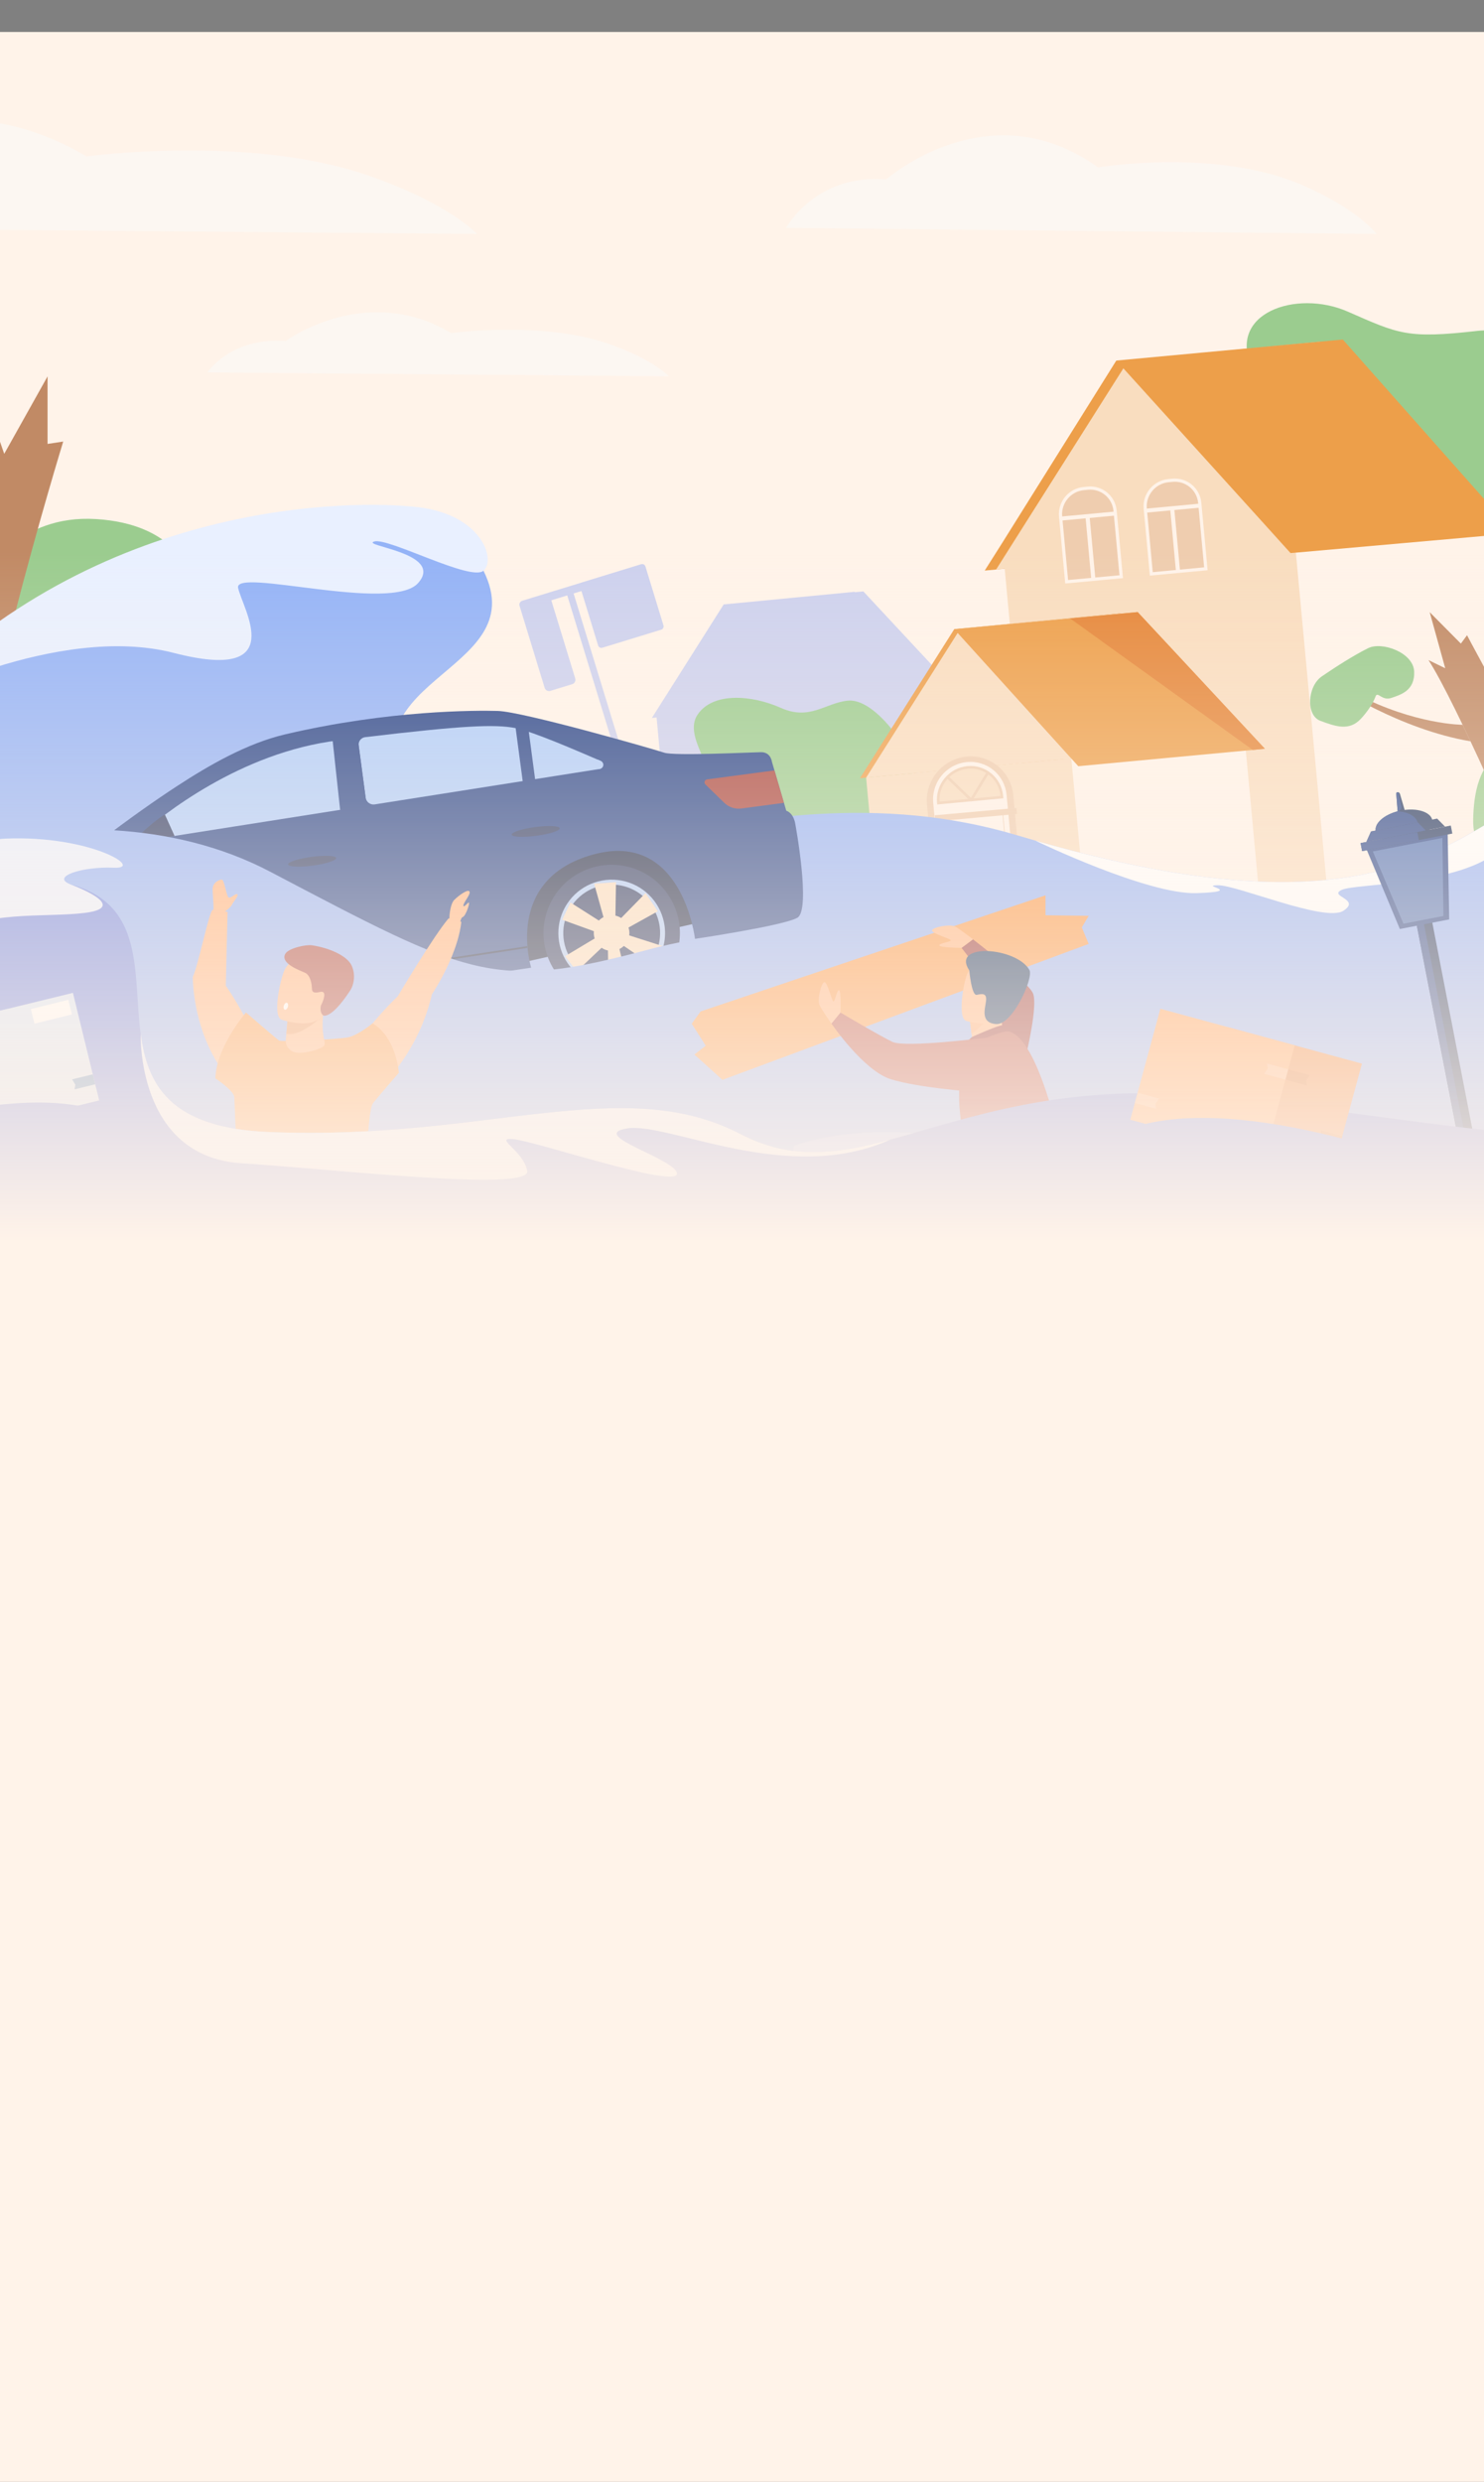 <svg width="414" height="692" viewBox="0 0 414 692" fill="none" xmlns="http://www.w3.org/2000/svg">
<rect x="0" y="0" width="414" height="692" fill="#808080" stroke="none"/>
<defs>
<linearGradient id="paint0_linear" x1="207" y1="153.778" x2="207" y2="346" gradientUnits="userSpaceOnUse">
<stop stop-color="#FFF3E9" stop-opacity="0"/>
<stop offset="1" stop-color="#FFF3E9"/>
</linearGradient>
</defs>
<path d="M473.977 8.914H-60.404V347.868H473.977V8.914Z" fill="#FFF3E9"/>
<path opacity="0.5" d="M267.888 193.932L240.86 164.906L238.43 165.133L238.476 165.013L237.165 165.139L237.167 165.135L202.089 168.512L201.888 168.53V168.532L181.857 200.182L183.166 200.059H183.168L186.848 239.642L199.129 238.473L199.133 238.496L217.496 236.785L217.491 236.725L230.43 235.493L267.342 232.055L263.832 194.309L267.888 193.932Z" fill="#9DB0F4"/>
<path d="M-35.498 211.334C-35.498 211.334 -50.949 195.166 -35.498 180.372C-20.047 165.578 -14.818 170.285 -9.539 164.905C-4.259 159.524 5.178 143.386 26.826 144.731C48.475 146.076 54.539 159.188 54.53 166.921C54.521 174.655 -35.498 211.334 -35.498 211.334Z" fill="#9BCC8F"/>
<path d="M-32.114 207.121C-32.114 207.121 -5.906 140.348 -1.429 119.05L1.178 126.541L13.269 104.947V123.779L17.637 123.113C17.637 123.113 -9.986 212.891 -9.602 246.848C-9.602 246.848 -9.038 259.109 -4.431 263.91C-4.431 263.91 -21.721 265.439 -28.909 264.382C-36.097 263.324 -39.346 256.738 -45.617 251.456C-51.887 246.175 -35.847 231.286 -32.114 207.121Z" fill="#C18A65"/>
<path d="M443.586 118.705C443.586 118.705 431.941 90.01 412.233 92.252C392.526 94.494 390.296 93.149 375.956 86.872C361.616 80.595 342.072 87.32 349.384 102.793C356.697 118.265 378.923 156.816 368.931 165.783C358.938 174.75 384.018 214.209 398.797 227.88C413.575 241.552 473.977 229.71 473.977 229.71V165.779C473.977 165.779 465.083 153.169 450.759 146.473C436.436 139.777 447.878 126.969 443.586 118.705Z" fill="#9BCC8F"/>
<path d="M249.879 204.784C249.431 204.112 242.713 194.697 236.443 195.369C230.172 196.04 225.918 200.974 217.856 197.382C209.794 193.789 199.004 192.898 194.659 199.175C190.314 205.452 200.476 214.785 197.522 220.431C194.568 226.076 207.778 243.443 219.642 244.51C231.507 245.577 257.263 229.37 256.144 219.541C255.026 209.712 249.879 204.784 249.879 204.784Z" fill="#9BCC8F"/>
<path opacity="0.5" d="M178.857 157.323L162.459 162.352C162.413 162.366 162.368 162.384 162.325 162.407L145.689 167.511C145.548 167.554 145.416 167.625 145.302 167.719C145.188 167.813 145.093 167.929 145.024 168.06C144.954 168.191 144.911 168.334 144.897 168.482C144.883 168.629 144.898 168.778 144.942 168.92C144.955 168.963 144.971 169.006 144.989 169.048C144.999 169.092 145.01 169.136 145.022 169.18L151.943 191.789C152.043 192.113 152.267 192.383 152.566 192.542C152.865 192.701 153.214 192.735 153.538 192.637L159.631 190.768C159.954 190.668 160.224 190.444 160.383 190.145C160.541 189.846 160.575 189.496 160.477 189.172L153.801 167.381L158.249 166.016L176.724 226.376C176.3 226.698 175.985 227.142 175.822 227.649C175.658 228.155 175.654 228.7 175.81 229.209L181.579 248.058C181.579 248.058 182.616 248.241 184.23 247.738C185.978 247.202 186.607 246.517 186.607 246.517L180.8 227.547C180.647 227.049 180.341 226.611 179.925 226.296C179.509 225.982 179.005 225.806 178.484 225.794L160.02 165.47L162.214 164.8L166.857 179.966C166.894 180.086 166.954 180.198 167.034 180.296C167.114 180.393 167.213 180.473 167.324 180.533C167.435 180.592 167.557 180.628 167.682 180.64C167.808 180.652 167.934 180.639 168.055 180.602L184.453 175.572C184.573 175.535 184.685 175.475 184.783 175.395C184.88 175.314 184.96 175.216 185.019 175.105C185.078 174.993 185.115 174.871 185.127 174.746C185.139 174.62 185.126 174.494 185.089 174.373L180.065 157.958C180.028 157.837 179.968 157.724 179.887 157.626C179.806 157.528 179.706 157.447 179.594 157.388C179.481 157.329 179.358 157.293 179.232 157.282C179.105 157.271 178.978 157.285 178.857 157.323Z" fill="#9DB0F4"/>
<path d="M420.009 146.619L429.782 251.72L371.099 257.188L360.542 143.572L361.397 143.481L403.627 138.968L407.873 139.795C409.471 142.189 418.701 144.229 420.009 146.619Z" fill="#FFF3E9"/>
<path d="M368.146 95.297C370.43 96.415 372.72 97.655 375.016 99.019L368.031 117.623L358.212 143.792L355.977 149.749L355.286 151.588L274.711 159.091L279.614 151.344L279.771 151.094L311.42 100.534L311.655 100.717L335.931 98.382L368.126 95.282L368.146 95.297Z" fill="#ED9F4A"/>
<path d="M375.017 99.012C372.718 97.645 370.428 96.405 368.147 95.29L335.948 98.39L314.835 100.421L313.387 102.71L277.89 158.798L280.287 158.575L290.159 264.731L371.104 257.188L360.702 145.333L361.39 143.503V143.492L370.53 119.138L377.505 100.556C376.676 100.021 375.847 99.506 375.017 99.012Z" fill="#F9DDBF"/>
<path d="M361.525 154.088L360.024 154.205L357.465 151.383L355.982 149.736L351.183 144.429L313.392 102.705L311.632 100.76L311.425 100.533L335.765 98.273C335.765 98.273 348.648 97.092 374.618 94.673L422.493 148.685L361.525 154.088Z" fill="#ED9F4A"/>
<path d="M303.519 136.106L302.356 136.214C300.461 136.391 298.714 137.314 297.499 138.78C296.284 140.246 295.701 142.135 295.877 144.032L297.568 162.205L312.787 160.789L311.069 142.388C310.899 140.554 310.008 138.861 308.592 137.683C307.177 136.505 305.352 135.938 303.519 136.106Z" fill="#EFCDAF"/>
<path d="M303.477 135.669L302.316 135.777C300.304 135.966 298.45 136.947 297.159 138.503C295.869 140.06 295.248 142.065 295.433 144.079L297.175 162.7L313.281 161.197L311.528 142.348C311.344 140.394 310.393 138.593 308.883 137.34C307.374 136.088 305.429 135.486 303.477 135.669ZM302.398 136.664L303.559 136.556C305.274 136.398 306.982 136.927 308.309 138.028C309.635 139.129 310.47 140.712 310.632 142.429L310.654 142.667L296.321 144.002C296.156 142.223 296.703 140.45 297.843 139.074C298.982 137.698 300.62 136.832 302.398 136.664ZM296.425 145.121L302.864 144.52L304.409 161.128L297.968 161.726L296.425 145.121ZM305.55 161.021L304.005 144.414L310.758 143.792L312.303 160.401L305.55 161.021Z" fill="#FFF3E9"/>
<path d="M327.14 133.91L325.977 134.018C324.082 134.195 322.335 135.118 321.12 136.584C319.905 138.05 319.322 139.939 319.498 141.836L321.187 160.011L336.407 158.593L334.695 140.185C334.523 138.35 333.631 136.659 332.215 135.483C330.798 134.306 328.973 133.74 327.14 133.91Z" fill="#EFCDAF"/>
<path d="M327.098 133.467L325.937 133.575C323.925 133.765 322.07 134.746 320.78 136.303C319.49 137.86 318.869 139.865 319.054 141.88L320.785 160.498L336.893 158.998L335.14 140.148C334.956 138.196 334.007 136.396 332.499 135.143C330.991 133.891 329.049 133.288 327.098 133.467ZM326.019 134.463L327.18 134.355C328.896 134.197 330.604 134.727 331.93 135.828C333.256 136.929 334.091 138.512 334.253 140.229L334.275 140.465L319.943 141.801C319.777 140.021 320.324 138.248 321.464 136.872C322.603 135.495 324.241 134.627 326.019 134.459V134.463ZM320.045 142.919L326.485 142.319L328.03 158.928L321.59 159.53L320.045 142.919ZM329.171 158.822L327.626 142.213L334.379 141.583L335.922 158.192L329.171 158.822Z" fill="#FFF3E9"/>
<path d="M312.537 170.968L297.272 211.643L239.907 216.988L266.208 175.429L312.537 170.968Z" fill="#ED9F4A"/>
<path d="M314.255 170.808L298.99 211.482L241.625 216.827L267.929 175.268L314.255 170.808Z" fill="#F9DDBF"/>
<path d="M298.866 211.493L303.689 263.359L246.461 268.805L241.627 216.827L298.866 211.493Z" fill="#F9DDBF"/>
<path d="M347.341 206.963L298.871 211.481L303.696 263.346L352.165 258.828L347.341 206.963Z" fill="#FFF3E9"/>
<path d="M352.876 208.783L300.808 213.634L266.208 175.427L281.718 173.985L317.385 170.669L352.876 208.783Z" fill="#ED9F4A"/>
<path d="M282.676 221.717L286.698 265.055L262.581 267.302L258.602 224.361C258.3 221.107 259.301 217.867 261.386 215.352C263.471 212.837 266.468 211.254 269.718 210.951C272.863 210.659 275.995 211.63 278.425 213.648C280.856 215.667 282.386 218.569 282.68 221.717H282.676Z" fill="#EFCDAF"/>
<path d="M352.876 208.783L349.482 209.099L298.517 172.419L317.385 170.669L352.876 208.783Z" fill="#E58638"/>
<path d="M269.791 212.476C268.423 212.603 267.094 212.999 265.879 213.641C264.664 214.282 263.587 215.157 262.71 216.216C261.833 217.274 261.173 218.495 260.767 219.809C260.361 221.123 260.218 222.504 260.345 223.873L264.21 265.425L284.709 263.514L280.813 221.626C280.69 220.3 280.307 219.012 279.686 217.835C279.066 216.658 278.219 215.614 277.196 214.765C276.172 213.915 274.992 213.275 273.721 212.883C272.451 212.49 271.115 212.352 269.791 212.476Z" fill="#FFF3E9"/>
<path d="M279.47 221.891L279.503 222.257L261.779 223.904V223.836C261.557 221.445 262.293 219.063 263.825 217.215C265.357 215.367 267.56 214.203 269.949 213.98C272.259 213.766 274.56 214.479 276.346 215.962C278.131 217.446 279.255 219.578 279.47 221.891Z" fill="#F9DDBF"/>
<path d="M269.907 213.61C267.421 213.845 265.13 215.057 263.536 216.981C261.942 218.904 261.175 221.382 261.404 223.871L261.444 224.308L279.908 222.588L279.841 221.856C279.612 219.446 278.438 217.224 276.576 215.678C274.714 214.133 272.315 213.389 269.907 213.61ZM262.117 223.492C262.051 222.349 262.211 221.204 262.59 220.124C262.968 219.043 263.557 218.048 264.322 217.197C264.484 217.014 264.658 216.831 264.837 216.666C266.244 215.338 268.054 214.519 269.98 214.342C271.769 214.173 273.564 214.588 275.098 215.524C275.31 215.652 275.515 215.79 275.714 215.938C276.668 216.637 277.463 217.532 278.047 218.561C278.631 219.591 278.99 220.732 279.1 221.911L262.117 223.492Z" fill="#EFCDAF"/>
<path d="M278.678 244.076C278.667 243.951 278.692 243.826 278.752 243.715C278.812 243.605 278.903 243.515 279.014 243.457C279.125 243.398 279.251 243.374 279.375 243.387C279.5 243.4 279.618 243.45 279.714 243.53C279.811 243.61 279.882 243.716 279.917 243.837C279.953 243.957 279.953 244.085 279.916 244.205C279.879 244.325 279.808 244.431 279.711 244.51C279.614 244.59 279.495 244.639 279.371 244.651C279.288 244.658 279.204 244.65 279.124 244.625C279.044 244.6 278.97 244.56 278.905 244.507C278.841 244.454 278.788 244.388 278.749 244.314C278.71 244.24 278.686 244.159 278.678 244.076Z" fill="#EFCDAF"/>
<path d="M275.921 215.605L275.714 215.945L271.638 222.612L271.155 223.403L270.8 223.435L270.095 222.757L264.322 217.204L264.047 216.941L264.559 216.406L264.837 216.674L270.859 222.464L275.097 215.532L275.29 215.217L275.921 215.605Z" fill="#EFCDAF"/>
<path d="M283.563 225.27L260.763 227.324L260.915 229.018L283.715 226.964L283.563 225.27Z" fill="#EFCDAF"/>
<path d="M283.113 262.058L265.576 263.692L262.302 228.472L279.837 226.837L283.113 262.058ZM265.746 263.489L282.91 261.889L279.671 227.041L262.507 228.64L265.746 263.489Z" fill="#EFCDAF"/>
<path opacity="0.4" d="M133.072 65.225L-60.406 63.579V47.453C-59.829 47.477 -59.244 47.508 -58.653 47.55C-58.653 47.55 -18.577 18.099 24.161 43.627C24.161 43.627 69.588 37.301 103.231 49.102C125.662 56.971 133.072 65.225 133.072 65.225Z" fill="#F8FCFF"/>
<path opacity="0.4" d="M219.297 63.537C219.297 63.537 227.523 48.348 247.229 50.041C247.229 50.041 275.823 24.736 306.316 46.667C306.316 46.667 338.728 41.233 362.733 51.373C378.737 58.133 384.024 65.225 384.024 65.225L219.297 63.537Z" fill="#F8FCFF"/>
<path opacity="0.4" d="M57.873 103.834C57.873 103.834 64.308 93.979 79.701 95.074C79.701 95.074 102.047 78.651 125.878 92.878C125.878 92.878 151.208 89.351 169.969 95.932C182.475 100.324 186.605 104.921 186.605 104.921L57.873 103.834Z" fill="#F8FCFF"/>
<path d="M425.274 242.775C425.274 242.775 410.614 242.396 410.976 228.36C411.338 214.324 415.945 214.095 415.912 209.145C415.879 204.195 412.828 192.309 423.526 182.927C434.224 173.544 443.103 176.833 446.67 180.438C450.237 184.043 425.274 242.775 425.274 242.775Z" fill="#9BCC8F"/>
<path d="M424.904 239.247C424.904 239.247 406.268 196.035 398.519 184.052L403.19 186.334L398.85 170.688L407.544 179.453L409.267 177.118C409.267 177.118 437.866 231.696 453.723 247.332C453.723 247.332 459.65 252.779 464.01 252.88C464.01 252.88 456.666 261.593 452.831 264.427C448.995 267.262 444.443 265.697 439.085 266.14C433.727 266.583 434.325 252.223 424.904 239.247Z" fill="#C18A65"/>
<path d="M372.311 191.255C372.311 191.255 390.419 203.368 410.235 206.695L408.042 202.094C408.042 202.094 394.684 202.048 378.369 193.533L372.311 191.255Z" fill="#C18A65"/>
<path d="M383.768 194.117C383.768 194.117 382.927 196.886 379.658 200.41C376.39 203.935 372.512 202.53 368.366 200.992C364.22 199.455 364.732 191.345 368.757 188.587C372.783 185.829 377.783 182.656 381.667 180.729C385.552 178.802 394.338 181.951 394.526 187.291C394.715 192.631 390.687 193.729 388.128 194.611C385.569 195.493 384.356 192.739 383.768 194.117Z" fill="#9BCC8F"/>
<path d="M473.977 209.672V347.872H-60.406L-60.978 224.923C-60.978 224.923 -33.374 195.339 10.123 174.75C58.824 151.692 124.509 138.35 134.881 159.14C149.483 188.411 91.105 189.019 116.187 224.923C141.269 260.828 206.332 209.806 283.749 232.895C285.558 233.433 287.338 233.952 289.091 234.452C342.944 249.835 372.627 247.685 393.623 240.11C395.266 239.519 396.859 238.895 398.402 238.24C399.183 237.909 399.953 237.572 400.713 237.228L400.861 237.16C401.714 236.77 402.557 236.373 403.391 235.969C404.803 235.28 406.184 234.572 407.532 233.846C408.171 233.506 408.811 233.158 409.433 232.81C427.802 222.601 441.257 210.08 468.116 209.595C470.005 209.556 471.958 209.582 473.977 209.672Z" fill="#94B3F7"/>
<path d="M-20.963 290.778L143.497 268.885L198.374 256.483C198.374 256.483 185.142 233.017 182.383 233.005C179.624 232.992 -19.762 259.906 -19.762 259.906L-20.963 290.778Z" fill="#1D2949"/>
<path d="M222.445 255.892C218.575 258.114 193.884 261.779 193.884 261.779C193.884 261.779 190.411 231.352 165.396 238.284C140.382 245.216 148.183 269.811 148.183 269.811L25.956 288.309C25.956 288.309 23.697 256.048 -2.906 263.015C-25.01 268.801 -15.82 293.748 -15.82 293.748C-38.07 297.889 -41.394 290.584 -41.394 290.584L-41.816 287.447L-40.41 287.264L-41.507 278.987L-42.911 279.17L-43.734 272.99L-40.456 261.562C-34.33 246.85 27.428 234.844 27.428 234.844C36.159 228.144 43.46 223.057 49.203 219.303C58.361 213.317 68.906 207.264 79.549 204.76C108.386 197.978 132.848 198.057 138.867 198.227C145.898 198.428 182.498 208.905 185.277 209.862C188.056 210.819 209.529 209.76 212.301 209.729C215.072 209.698 215.354 212.437 215.354 212.437L216.052 214.816L218.703 223.855L219.35 226.051C221.467 226.783 221.847 229.625 221.847 229.625C221.847 229.625 226.313 253.673 222.445 255.892Z" fill="#2B478B"/>
<path d="M-15.506 284.953C-16.002 281.217 -15.38 277.419 -13.72 274.037C-12.059 270.655 -9.434 267.842 -6.177 265.954C-2.919 264.066 0.825 263.187 4.581 263.429C8.338 263.67 11.938 265.022 14.928 267.312C17.917 269.602 20.161 272.728 21.375 276.295C22.59 279.861 22.721 283.708 21.751 287.349C20.781 290.99 18.755 294.262 15.928 296.75C13.101 299.238 9.6 300.831 5.869 301.328C0.865 301.993 -4.198 300.642 -8.206 297.571C-12.215 294.5 -14.841 289.961 -15.506 284.953Z" fill="#2C3A64"/>
<path d="M5.322 297.212C2.404 297.599 -0.564 297.112 -3.205 295.812C-5.847 294.511 -8.044 292.456 -9.518 289.905C-10.993 287.355 -11.679 284.424 -11.49 281.483C-11.3 278.543 -10.244 275.724 -8.455 273.384C-6.665 271.045 -4.223 269.288 -1.437 268.338C1.35 267.387 4.355 267.285 7.199 268.045C10.044 268.804 12.599 270.391 14.543 272.604C16.487 274.817 17.731 277.557 18.119 280.478C18.635 284.395 17.577 288.357 15.178 291.494C12.779 294.632 9.234 296.688 5.322 297.212ZM1.58 269.039C-1.068 269.392 -3.552 270.523 -5.558 272.29C-7.564 274.056 -9.002 276.378 -9.69 278.962C-10.377 281.546 -10.284 284.276 -9.422 286.808C-8.559 289.339 -6.966 291.557 -4.845 293.182C-2.723 294.807 -0.167 295.766 2.499 295.937C5.165 296.108 7.822 295.484 10.133 294.143C12.445 292.803 14.308 290.807 15.486 288.407C16.665 286.006 17.106 283.31 16.753 280.66C16.276 277.107 14.41 273.888 11.566 271.71C8.722 269.531 5.131 268.571 1.58 269.039Z" fill="#AFCDFB"/>
<path d="M7.754 296.209L2.467 296.912L2.237 282.182L-1.531 268.666L4.558 268.236L4.326 281.906L7.754 296.209Z" fill="#AFCDFB"/>
<path d="M-6.385 293.107L-9.636 288.876L2.993 281.313L12.803 271.288L16.219 276.354L4.276 282.985L-6.385 293.107Z" fill="#AFCDFB"/>
<path d="M-10.453 278.72L-8.136 273.911L4.284 281.811L17.638 286.086L14.651 291.416L3.37 283.71L-10.453 278.72Z" fill="#AFCDFB"/>
<path d="M-1.594 283.075C-1.723 282.101 -1.56 281.11 -1.127 280.228C-0.694 279.346 -0.009 278.612 0.841 278.12C1.691 277.627 2.668 277.398 3.648 277.461C4.628 277.524 5.567 277.877 6.347 278.475C7.126 279.072 7.712 279.888 8.028 280.818C8.345 281.749 8.379 282.752 8.126 283.702C7.873 284.652 7.344 285.505 6.607 286.154C5.869 286.803 4.956 287.219 3.982 287.348C3.336 287.434 2.679 287.392 2.049 287.224C1.419 287.055 0.828 286.765 0.31 286.368C-0.208 285.971 -0.642 285.476 -0.969 284.911C-1.295 284.346 -1.508 283.722 -1.594 283.075Z" fill="#AFCDFB"/>
<path d="M151.783 262.685C151.287 258.95 151.909 255.152 153.569 251.771C155.23 248.39 157.855 245.578 161.112 243.69C164.369 241.802 168.112 240.923 171.868 241.165C175.624 241.407 179.225 242.758 182.214 245.048C185.202 247.338 187.446 250.463 188.66 254.029C189.875 257.596 190.006 261.442 189.036 265.083C188.067 268.723 186.041 271.994 183.214 274.482C180.388 276.97 176.888 278.563 173.157 279.06C170.679 279.39 168.161 279.228 165.746 278.584C163.331 277.939 161.066 276.825 159.082 275.304C157.097 273.784 155.43 271.887 154.178 269.722C152.926 267.556 152.112 265.165 151.783 262.685Z" fill="#2C3A64"/>
<path d="M172.61 274.943C169.692 275.33 166.724 274.843 164.083 273.542C161.441 272.242 159.244 270.186 157.77 267.636C156.295 265.086 155.609 262.155 155.798 259.214C155.988 256.273 157.044 253.455 158.833 251.115C160.623 248.775 163.065 247.019 165.851 246.069C168.638 245.118 171.643 245.016 174.488 245.775C177.332 246.535 179.887 248.121 181.831 250.334C183.775 252.548 185.019 255.288 185.407 258.209C185.923 262.126 184.865 266.088 182.466 269.225C180.067 272.362 176.522 274.419 172.61 274.943ZM168.866 246.761C166.218 247.114 163.734 248.245 161.728 250.011C159.722 251.777 158.284 254.099 157.597 256.683C156.909 259.267 157.002 261.997 157.864 264.528C158.726 267.059 160.319 269.278 162.441 270.903C164.562 272.528 167.118 273.487 169.784 273.658C172.45 273.83 175.106 273.206 177.418 271.866C179.73 270.526 181.593 268.53 182.772 266.13C183.95 263.73 184.391 261.034 184.04 258.383C183.56 254.831 181.694 251.615 178.85 249.438C176.006 247.261 172.416 246.302 168.866 246.77V246.761Z" fill="#AFCDFB"/>
<path d="M175.04 273.94L169.753 274.644L169.524 259.915L165.755 246.398L171.846 245.966L171.612 259.636L175.04 273.94Z" fill="#F9DDBF"/>
<path d="M160.903 270.838L157.651 266.607L170.28 259.045L180.089 249.021L183.508 254.086L171.563 260.716L160.903 270.838Z" fill="#F9DDBF"/>
<path d="M156.833 256.45L159.152 251.643L171.572 259.543L184.924 263.816L181.937 269.147L170.656 261.443L156.833 256.45Z" fill="#F9DDBF"/>
<path d="M165.693 260.806C165.563 259.832 165.726 258.841 166.159 257.959C166.592 257.077 167.277 256.343 168.127 255.851C168.977 255.358 169.954 255.129 170.933 255.192C171.913 255.255 172.852 255.608 173.632 256.205C174.412 256.803 174.997 257.618 175.314 258.548C175.631 259.479 175.665 260.482 175.412 261.432C175.16 262.382 174.631 263.235 173.894 263.884C173.157 264.533 172.243 264.949 171.27 265.079C170.624 265.165 169.966 265.123 169.336 264.955C168.706 264.787 168.115 264.496 167.597 264.099C167.079 263.702 166.644 263.207 166.317 262.642C165.991 262.077 165.778 261.453 165.693 260.806Z" fill="#F9DDBF"/>
<path d="M167.323 214.403L104.546 224.285C104.253 224.331 103.955 224.318 103.668 224.247C103.381 224.176 103.111 224.049 102.873 223.872C102.636 223.695 102.437 223.472 102.287 223.217C102.137 222.961 102.04 222.678 102.001 222.385L100.072 207.86C100.036 207.589 100.054 207.313 100.126 207.048C100.197 206.784 100.321 206.536 100.488 206.32C100.656 206.104 100.866 205.923 101.104 205.789C101.342 205.654 101.605 205.568 101.877 205.536C128.781 202.334 138.084 201.858 143.858 203.029C148.949 204.063 161.25 209.462 167.601 212.179C167.835 212.278 168.03 212.45 168.157 212.669C168.283 212.889 168.335 213.144 168.304 213.396C168.272 213.648 168.159 213.882 167.982 214.064C167.805 214.246 167.574 214.365 167.323 214.403Z" fill="#AFCDFB"/>
<path d="M94.308 206.446L97.311 206.08L99.829 225.024L39.265 234.56C39.094 234.587 38.919 234.558 38.766 234.477C38.613 234.396 38.49 234.267 38.417 234.111C38.343 233.954 38.321 233.778 38.356 233.608C38.391 233.438 38.479 233.284 38.608 233.169C45.076 227.434 66.922 209.774 94.308 206.446Z" fill="#AFCDFB"/>
<path d="M167.109 214.43H167.077L166.726 211.797L167.402 212.086C167.649 212.189 167.855 212.37 167.99 212.602C168.124 212.834 168.178 213.103 168.145 213.369C168.112 213.635 167.993 213.883 167.806 214.074C167.619 214.266 167.374 214.391 167.109 214.43Z" fill="#AFCDFB"/>
<path d="M102.41 225.459L94.891 225.86L92.695 205.534L99.64 204.61L102.41 225.459Z" fill="#2B478B"/>
<path d="M149.538 219.186L146.064 219.649L143.647 201.455L147.397 203.078L149.538 219.186Z" fill="#2B478B"/>
<path d="M46 227.181L48.669 233.078L38.565 234.666C38.437 234.686 38.306 234.664 38.192 234.604C38.077 234.544 37.985 234.449 37.928 234.333C37.871 234.217 37.852 234.086 37.875 233.958C37.898 233.831 37.961 233.714 38.055 233.625C40.124 231.674 43.98 228.173 46 227.181Z" fill="#2C3A64"/>
<path d="M46 227.181L48.669 233.078L38.565 234.666C38.437 234.686 38.306 234.664 38.192 234.604C38.077 234.544 37.985 234.449 37.928 234.333C37.871 234.217 37.852 234.086 37.875 233.958C37.898 233.831 37.961 233.714 38.055 233.625C40.124 231.674 43.98 228.173 46 227.181Z" fill="#2C3A64"/>
<path d="M218.71 223.851L206.853 225.43C205.982 225.546 205.097 225.462 204.263 225.186C203.429 224.91 202.669 224.447 202.039 223.834L196.798 218.727C196.687 218.619 196.608 218.481 196.572 218.331C196.535 218.18 196.541 218.022 196.59 217.874C196.638 217.727 196.727 217.596 196.847 217.497C196.966 217.398 197.111 217.335 197.264 217.314L216.059 214.812L218.71 223.851Z" fill="#A9453D"/>
<path d="M147.053 263.815L24.608 282.387L24.683 282.883L147.129 264.312L147.053 263.815Z" fill="#1D2949"/>
<path d="M93.778 239.241C93.868 239.915 90.942 240.859 87.244 241.351C83.546 241.843 80.48 241.697 80.385 241.025C80.29 240.354 83.221 239.408 86.921 238.915C90.621 238.423 93.688 238.57 93.778 239.241Z" fill="#2C3A64"/>
<path d="M156.146 230.94C156.236 231.612 153.311 232.556 149.612 233.048C145.914 233.541 142.848 233.396 142.753 232.723C142.658 232.049 145.589 231.105 149.287 230.613C152.985 230.12 156.057 230.267 156.146 230.94Z" fill="#2C3A64"/>
<path d="M39.775 279.761C37.398 263.381 36.808 251.908 36.725 245.174C36.638 237.854 37.119 234.377 37.122 234.339L37.618 234.41C37.599 234.545 35.742 248.424 40.27 279.695L39.775 279.761Z" fill="#1D2949"/>
<path d="M-53.108 248.336C-53.108 248.336 19.446 213.682 75.423 243.082C131.401 272.483 137.746 276.284 180.935 264.755C224.125 253.226 259.051 266.486 266.446 285.853C273.841 305.22 266.446 333.464 266.446 333.464H-41.41L-53.108 248.336Z" fill="#94B3F7"/>
<path d="M-27.001 196.454C-27.001 196.454 15.92 173.647 48.488 182.052C81.056 190.457 67.577 169.608 66.424 163.896C65.27 158.185 109.271 170.957 116.66 162.551C124.05 154.146 100.513 152.181 104.394 150.984C108.275 149.787 131.333 162.209 134.883 159.137C138.433 156.064 134.402 143.512 116.637 141.42C98.871 139.329 27.324 138.807 -27.001 196.454Z" fill="#E9F0FF"/>
<path d="M468.126 209.591C467.955 209.932 467.56 210.172 466.874 210.263C461.951 210.929 452.991 214.425 444.482 219.57C435.972 224.716 455.006 220.253 454.11 225.117C453.214 229.981 429.248 228.995 417.16 237.971C405.073 246.947 378.196 246.329 374.314 248.12C370.433 249.912 379.837 250.664 374.762 253.954C369.687 257.245 345.202 246.777 339.752 246.832C334.302 246.887 347.589 248.571 333.856 249.028C320.123 249.486 289.014 234.474 289.014 234.474L289.093 234.458C342.946 249.841 372.629 247.69 393.625 240.116C395.268 239.524 396.861 238.901 398.404 238.246C399.185 237.915 399.955 237.578 400.714 237.234L400.862 237.166C401.716 236.776 402.559 236.378 403.393 235.975C404.805 235.285 406.185 234.578 407.533 233.852C408.173 233.511 408.813 233.164 409.435 232.816C427.804 222.597 441.259 210.076 468.126 209.591Z" fill="white"/>
<path d="M392.259 227.156L390.018 227.591L390.003 227.408L389.519 221.294C389.511 221.199 389.539 221.105 389.597 221.029C389.654 220.953 389.738 220.901 389.831 220.883C389.856 220.881 389.88 220.881 389.905 220.883C390.043 220.872 390.182 220.909 390.296 220.989C390.411 221.068 390.494 221.184 390.533 221.318L392.259 227.156Z" fill="#233862"/>
<path d="M389.97 226.193L389.892 226.21L389.526 221.298C389.519 221.203 389.546 221.108 389.604 221.032C389.662 220.956 389.745 220.904 389.839 220.886C389.863 220.885 389.888 220.885 389.912 220.886C389.936 220.899 389.959 220.914 389.981 220.93C390.102 221.019 390.187 221.149 390.219 221.296L390.921 224.744C390.984 225.062 390.92 225.392 390.742 225.663C390.564 225.934 390.287 226.125 389.97 226.193Z" fill="#2B478B"/>
<path d="M417.16 347.868H412.678L395.263 258.108L395.119 257.36L395.023 256.88L394.532 254.342L396.526 253.952L398.852 253.502L399.237 255.486L399.343 256.041L399.583 257.268L417.16 347.868Z" fill="#233862"/>
<path d="M414.747 347.868H412.678L395.263 258.108L395.119 257.36L395.023 256.881L394.532 254.342L396.526 253.953L397.02 256.493V256.494L397.025 256.524L397.257 257.721L414.747 347.868Z" fill="#2B478B"/>
<path d="M399.605 228.719C400.064 231.079 396.894 233.68 392.527 234.529C392.192 234.593 391.863 234.646 391.536 234.686C387.583 235.184 384.212 233.973 383.79 231.793C383.368 229.614 386.04 227.231 389.892 226.21C390.21 226.126 390.536 226.051 390.868 225.986C395.238 225.136 399.148 226.36 399.605 228.719Z" fill="#233862"/>
<path d="M395.512 229.515C395.878 231.416 394.221 233.435 391.536 234.686C387.583 235.184 384.212 233.973 383.79 231.793C383.368 229.614 386.04 227.231 389.892 226.21C392.85 226.365 395.143 227.606 395.512 229.515Z" fill="#2B478B"/>
<path d="M404.287 256.353L390.524 259.029L381.135 236.586L403.859 232.168L404.287 256.353Z" fill="#2B478B"/>
<path d="M404.738 230.182L379.562 235.077L379.997 237.32L405.173 232.426L404.738 230.182Z" fill="#233862"/>
<path d="M395.389 231.999L379.562 235.076L379.998 237.32L395.824 234.243L395.389 231.999Z" fill="#2B478B"/>
<path d="M382.983 237.409L402.389 233.636L402.678 255.395L391.534 257.559L382.983 237.409Z" fill="#5072B5"/>
<path d="M403.135 230.481L381.176 234.75L382.476 231.837L400.93 228.248L403.135 230.481Z" fill="#233862"/>
<path d="M397.728 231.531L381.176 234.75L382.476 231.837L395.523 229.301L397.728 231.531Z" fill="#2B478B"/>
<path d="M61.895 254.78C61.895 254.78 64.272 253.228 64.685 252.296C65.098 251.365 66.753 249.659 66.184 249.348C65.616 249.037 64.539 250.435 63.859 250.28C63.179 250.124 62.627 245.315 61.895 245.262C61.164 245.209 59.318 246.089 59.318 247.901C59.318 249.712 59.886 254.366 59.318 255.244C58.749 256.123 61.895 254.78 61.895 254.78Z" fill="#FFB27D"/>
<path d="M125.368 256.062C125.335 255.964 125.499 252.144 126.739 250.905C127.978 249.667 130.578 247.794 130.978 248.587C131.379 249.379 129.216 251.689 129.282 252.505C129.348 253.321 130.717 251.264 130.847 251.753C130.976 252.241 129.869 255.442 129.119 255.671C128.37 255.9 128.194 258.348 128.194 258.348L124.52 257.499L125.368 256.062Z" fill="#FFB27D"/>
<path d="M67.087 304.309C82.547 318.766 79.831 291.231 79.831 291.231C79.831 291.231 73.942 288.615 72.087 288.615C70.231 288.615 68.873 283.441 62.992 274.82L63.486 254.258L59.343 253.672C58.387 253.89 55.422 268.77 53.791 272.412C53.791 272.415 53.486 291.592 67.087 304.309Z" fill="#FFB27D"/>
<path d="M80.249 263.61L80.272 263.578C80.262 263.587 80.254 263.598 80.249 263.61Z" fill="#7F2722"/>
<path d="M128.704 257.054C128.322 260.469 127.146 264.168 125.624 267.692C124.171 271.028 122.445 274.238 120.463 277.289C120.452 277.347 120.251 278.368 119.759 280.034C115.582 294.608 105.938 303.743 103.878 305.09C103.584 305.281 103.316 305.509 103.081 305.769C101.701 307.29 101.723 309.462 101.723 309.462C101.906 313.761 101.918 319.058 101.931 324.332H67.253C67.42 322.213 67.579 320.356 67.667 318.993C67.667 318.993 67.405 311.387 67.509 304.693C67.581 299.891 67.838 295.556 68.513 294.844C70.467 292.774 78.568 291.429 79.699 291.25L79.833 291.228C84.485 293.847 90.756 290.313 90.756 290.313C90.898 290.337 91.037 290.368 91.174 290.397C91.635 290.302 97.513 289.057 99.258 289.42C101.072 289.799 103.463 285.011 110.969 277.777C110.969 277.777 121.008 260.881 125.139 256.073C125.17 256.073 128.704 256.945 128.704 257.054Z" fill="#FFB27D"/>
<path d="M68.616 282.308C68.616 282.308 60.298 291.941 60.089 300.685C60.089 300.685 65.256 304.047 65.369 305.952C65.482 307.857 66.649 337 66.649 337H102.059C102.059 337 102.094 309.987 104.109 307.522C106.123 305.057 111.275 299.115 111.275 299.115C111.275 299.115 110.591 289.253 103.935 285.33C103.935 285.33 99.939 288.66 97.112 289.235C94.286 289.81 78.531 290.558 77.853 290.122C77.175 289.687 68.616 282.308 68.616 282.308Z" fill="#F99746"/>
<path d="M81.639 293.212C83.761 294.331 90.22 292.454 90.522 291.382C90.86 290.185 89.425 288.258 90.264 282.049C90.275 281.968 89.661 282.083 88.734 282.301C85.975 282.956 80.429 284.53 80.182 284.601C80.182 284.601 80.114 285.904 79.886 288.243C79.867 288.45 79.846 288.666 79.823 288.889C79.794 289.162 79.767 289.453 79.732 289.753C79.469 292.19 81.639 293.212 81.639 293.212Z" fill="#FFB27D"/>
<path d="M79.878 288.25C83.997 289.196 90.145 283.108 90.145 283.108C89.71 282.785 89.237 282.516 88.736 282.308C85.977 282.963 80.43 284.537 80.184 284.609C80.184 284.609 80.107 285.912 79.878 288.25Z" fill="#ED975D"/>
<path d="M78.48 284.279C79.733 284.699 81.023 285 82.332 285.178C85.489 285.604 89.645 285.361 90.946 281.529C93.14 275.091 95.95 271.231 89.484 268.603C86.021 267.196 83.817 267.121 82.305 267.657C80.998 268.122 80.226 269.048 79.643 269.963C78.391 271.934 75.864 283.152 78.48 284.279Z" fill="#FFB27D"/>
<path d="M85.089 271.233C86.696 271.949 86.984 274.65 87.014 275.506C87.043 276.363 87.156 277.087 89.339 276.575C89.6 276.487 89.884 276.505 90.132 276.623C91.037 277.161 89.88 279.768 89.531 280.332C89.531 280.332 89.028 282.2 90.144 283.11C90.279 283.218 92.469 284.177 97.749 276.09C98.577 274.82 99.37 271.962 98.088 269.207C96.807 266.453 91.831 264.296 87.052 263.578C85.292 263.315 80.454 264.395 79.584 265.957C78.125 268.583 83.478 270.518 85.089 271.233Z" fill="#A9453D"/>
<path d="M80.312 280.738C80.149 281.271 79.763 281.626 79.453 281.531C79.142 281.435 79.019 280.927 79.18 280.394C79.341 279.862 79.729 279.505 80.04 279.6C80.35 279.695 80.473 280.206 80.312 280.738Z" fill="white"/>
<path d="M221.414 319.571C221.414 319.571 240.459 311.722 270.354 318.169C300.25 324.616 337.509 312.509 344.576 318.394C351.644 324.279 350.975 332.831 350.975 332.831H219.971L221.414 319.571Z" fill="#AEC3FF"/>
<path d="M462.697 289.398L408.42 339.834L406.722 335.677L398.643 338.85L398.938 335.922L396.256 333.007L452.822 276.813L460.184 279.951L458.829 282.647L463.306 286.162L462.697 289.398Z" fill="#F99746"/>
<path d="M195.46 282.01L291.669 249.636V255.206L303.713 255.358L301.797 258.582L303.713 263.185L201.54 301.091L193.729 294.031L196.884 291.575L192.978 285.438L195.46 282.01Z" fill="#F99746"/>
<path d="M286.438 293.345C286.438 293.345 289.575 280.219 288.171 276.956C286.767 273.693 271.431 261.909 271.431 261.909L268.247 264.288C268.247 264.288 276.257 274.26 275.674 276.632C275.091 279.003 276.83 292.071 276.83 292.071L286.438 293.345Z" fill="#963333"/>
<path d="M281.217 288.843L278.197 292.091L271.647 292.985C271.567 292.457 271.293 290.256 271.044 288.261C271.031 288.144 271.016 288.025 271.002 287.912L270.614 284.755L275.536 280.301L277.364 278.641C277.364 278.676 279.643 281.285 279.609 281.551C278.779 288.051 281.217 288.843 281.217 288.843Z" fill="#FFB27D"/>
<path d="M271.331 289.054C271.448 288.984 278.782 285.718 279.649 285.882C280.515 286.047 281.217 287.586 281.217 287.586L269.106 292.068C269.106 292.068 269.824 289.938 271.331 289.054Z" fill="#963333"/>
<path d="M298.667 337.589C298.155 343.668 276.715 347.224 270.455 342.598C269.744 342.069 269.336 339.229 269.066 335.364C268.541 327.81 268.545 316.341 267.843 310.576C267.535 307.81 267.479 305.022 267.675 302.246C267.891 298.82 268.369 295.415 269.106 292.062C269.106 292.062 279.174 287.264 281.217 287.582C291.067 289.118 299.186 331.515 298.667 337.589Z" fill="#B64C41"/>
<path d="M277.444 280.947C276.896 283.509 272.786 286.927 271.046 288.267C271.033 288.15 271.018 288.031 271.004 287.917L270.616 284.761L275.538 280.306C276.804 279.862 277.675 279.891 277.444 280.947Z" fill="#FCA56B"/>
<path d="M269.492 284.629C269.492 284.629 279.268 287.681 281.075 281.558C282.881 275.435 285.358 271.703 279.192 269.495C273.025 267.286 271.119 269.264 270.02 271.162C268.921 273.059 266.996 283.677 269.492 284.629Z" fill="#FFB27D"/>
<path d="M270.404 270.571C270.404 270.571 271.027 277.708 272.499 277.389C273.971 277.071 275.307 276.84 275.091 278.998C274.876 281.155 273.336 285.161 277.874 285.542C282.411 285.923 288.431 272.673 287.184 270.455C283.588 264.056 265.205 262.766 270.404 270.571Z" fill="#163560"/>
<path d="M248.951 290.498C245.327 288.765 234.459 282.318 234.459 282.318L231.94 285.39C231.94 285.39 240.918 298.539 248.479 300.905C256.04 303.271 271.087 304.382 271.087 304.382L275.393 289.306C275.393 289.306 252.569 292.232 248.951 290.498Z" fill="#B64C41"/>
<path d="M234.459 282.323C234.459 282.323 234.697 276.205 234.066 276.101C233.436 275.997 232.969 279.351 232.49 279.212C232.011 279.073 230.845 273.711 229.971 273.868C229.097 274.026 227.924 278.756 228.633 280.255C229.342 281.754 231.94 285.396 231.94 285.396L234.459 282.323Z" fill="#FFB27D"/>
<path d="M268.247 264.285C268.247 264.285 262.132 264.232 262.057 263.597C261.982 262.962 265.348 262.649 265.236 262.169C265.125 261.69 259.825 260.257 260.024 259.397C260.223 258.537 264.997 257.58 266.459 258.359C267.922 259.139 271.432 261.909 271.432 261.909L268.247 264.285Z" fill="#FFB27D"/>
<path d="M473.977 300.91V347.868H-60.406V293.44C-60.406 293.44 -18.767 236.194 19.682 246.592C40.627 252.265 37.004 271.48 39.243 288.216C41.124 302.204 47.087 314.463 74.93 315.629C136.071 318.191 173.358 298.934 206.787 316.297C220.642 323.492 233.295 321.787 248.346 317.761C269.611 312.088 295.678 301.84 336.725 305.644C406.839 312.132 461.158 328.697 473.977 300.91Z" fill="#7187E2"/>
<path d="M379.949 296.571L342.46 286.375L334.062 317.318L371.55 327.514L379.949 296.571Z" fill="#ED823A"/>
<path d="M361.205 291.468L323.717 281.273L315.318 312.216L352.807 322.412L361.205 291.468Z" fill="#FF9E55"/>
<path d="M373.686 319.637L367.746 318.023L368.722 316.491L368.523 315.153L374.464 316.767L373.686 319.637Z" fill="#DD732C"/>
<path d="M358.631 301.026L352.691 299.41L353.668 297.88L353.468 296.54L359.41 298.156L358.631 301.026Z" fill="#FFB27D"/>
<path d="M359.41 298.156L365.352 299.772L364.374 301.304L364.573 302.642L358.631 301.026L359.41 298.156Z" fill="#DD732C"/>
<path d="M317.381 304.684L323.323 306.3L322.345 307.831L322.544 309.169L316.603 307.553L317.381 304.684Z" fill="#FFB27D"/>
<path d="M404.938 327.866C403.658 326.496 346.825 303.988 315.698 314.483C284.571 324.978 264.721 329.923 264.721 329.923L377.576 341.635L404.938 327.866Z" fill="#7187E2"/>
<path d="M-26.84 320.159L9.496 311.271L2.176 281.28L-34.161 290.167L-26.84 320.159Z" fill="#C3DAFC"/>
<path d="M-8.672 315.712L27.665 306.825L20.344 276.834L-15.992 285.721L-8.672 315.712Z" fill="#D4E4F8"/>
<path d="M25.877 299.547L20.121 300.956L21.022 302.453L20.799 303.736L26.556 302.329L25.877 299.547Z" fill="#618DC1"/>
<path d="M19.053 278.775L8.612 281.361L9.617 285.427L20.058 282.841L19.053 278.775Z" fill="white"/>
<path d="M-51.094 321.781C-49.966 320.564 0.532 300.568 28.186 309.886C55.841 319.205 73.477 323.602 73.477 323.602L-26.787 334.013L-51.094 321.781Z" fill="#7187E2"/>
<path d="M188.833 327.33C188.468 331.356 148.883 318.063 143.21 317.614C137.538 317.166 145.883 320.581 147.073 326.452C148.263 332.322 96.482 326.283 67.254 324.336C38.026 322.389 39.251 288.21 39.251 288.21C41.124 302.204 47.088 314.463 74.93 315.629C136.072 318.191 173.358 298.934 206.787 316.297C220.643 323.492 233.295 321.787 248.346 317.761C219.869 330.609 186.504 312.82 175.011 314.621C163.517 316.421 189.191 323.295 188.833 327.33Z" fill="#E9F0FF"/>
<path d="M-50.026 280.974C-50.026 280.974 -22.398 234.824 1.45 233.828C25.298 232.832 40.497 242.332 31.764 241.942C23.031 241.552 13.984 244.438 19.684 246.59C25.384 248.742 34.417 253.208 23.572 254.553C12.728 255.898 -6.102 253.751 -12.791 261.194C-19.48 268.636 1.203 258.507 -5.126 265.952C-11.455 273.396 -29.252 271.308 -50.026 280.974Z" fill="#E9F0FF"/>
<rect width="414" height="692" fill="url(#paint0_linear)"/>
</svg>
